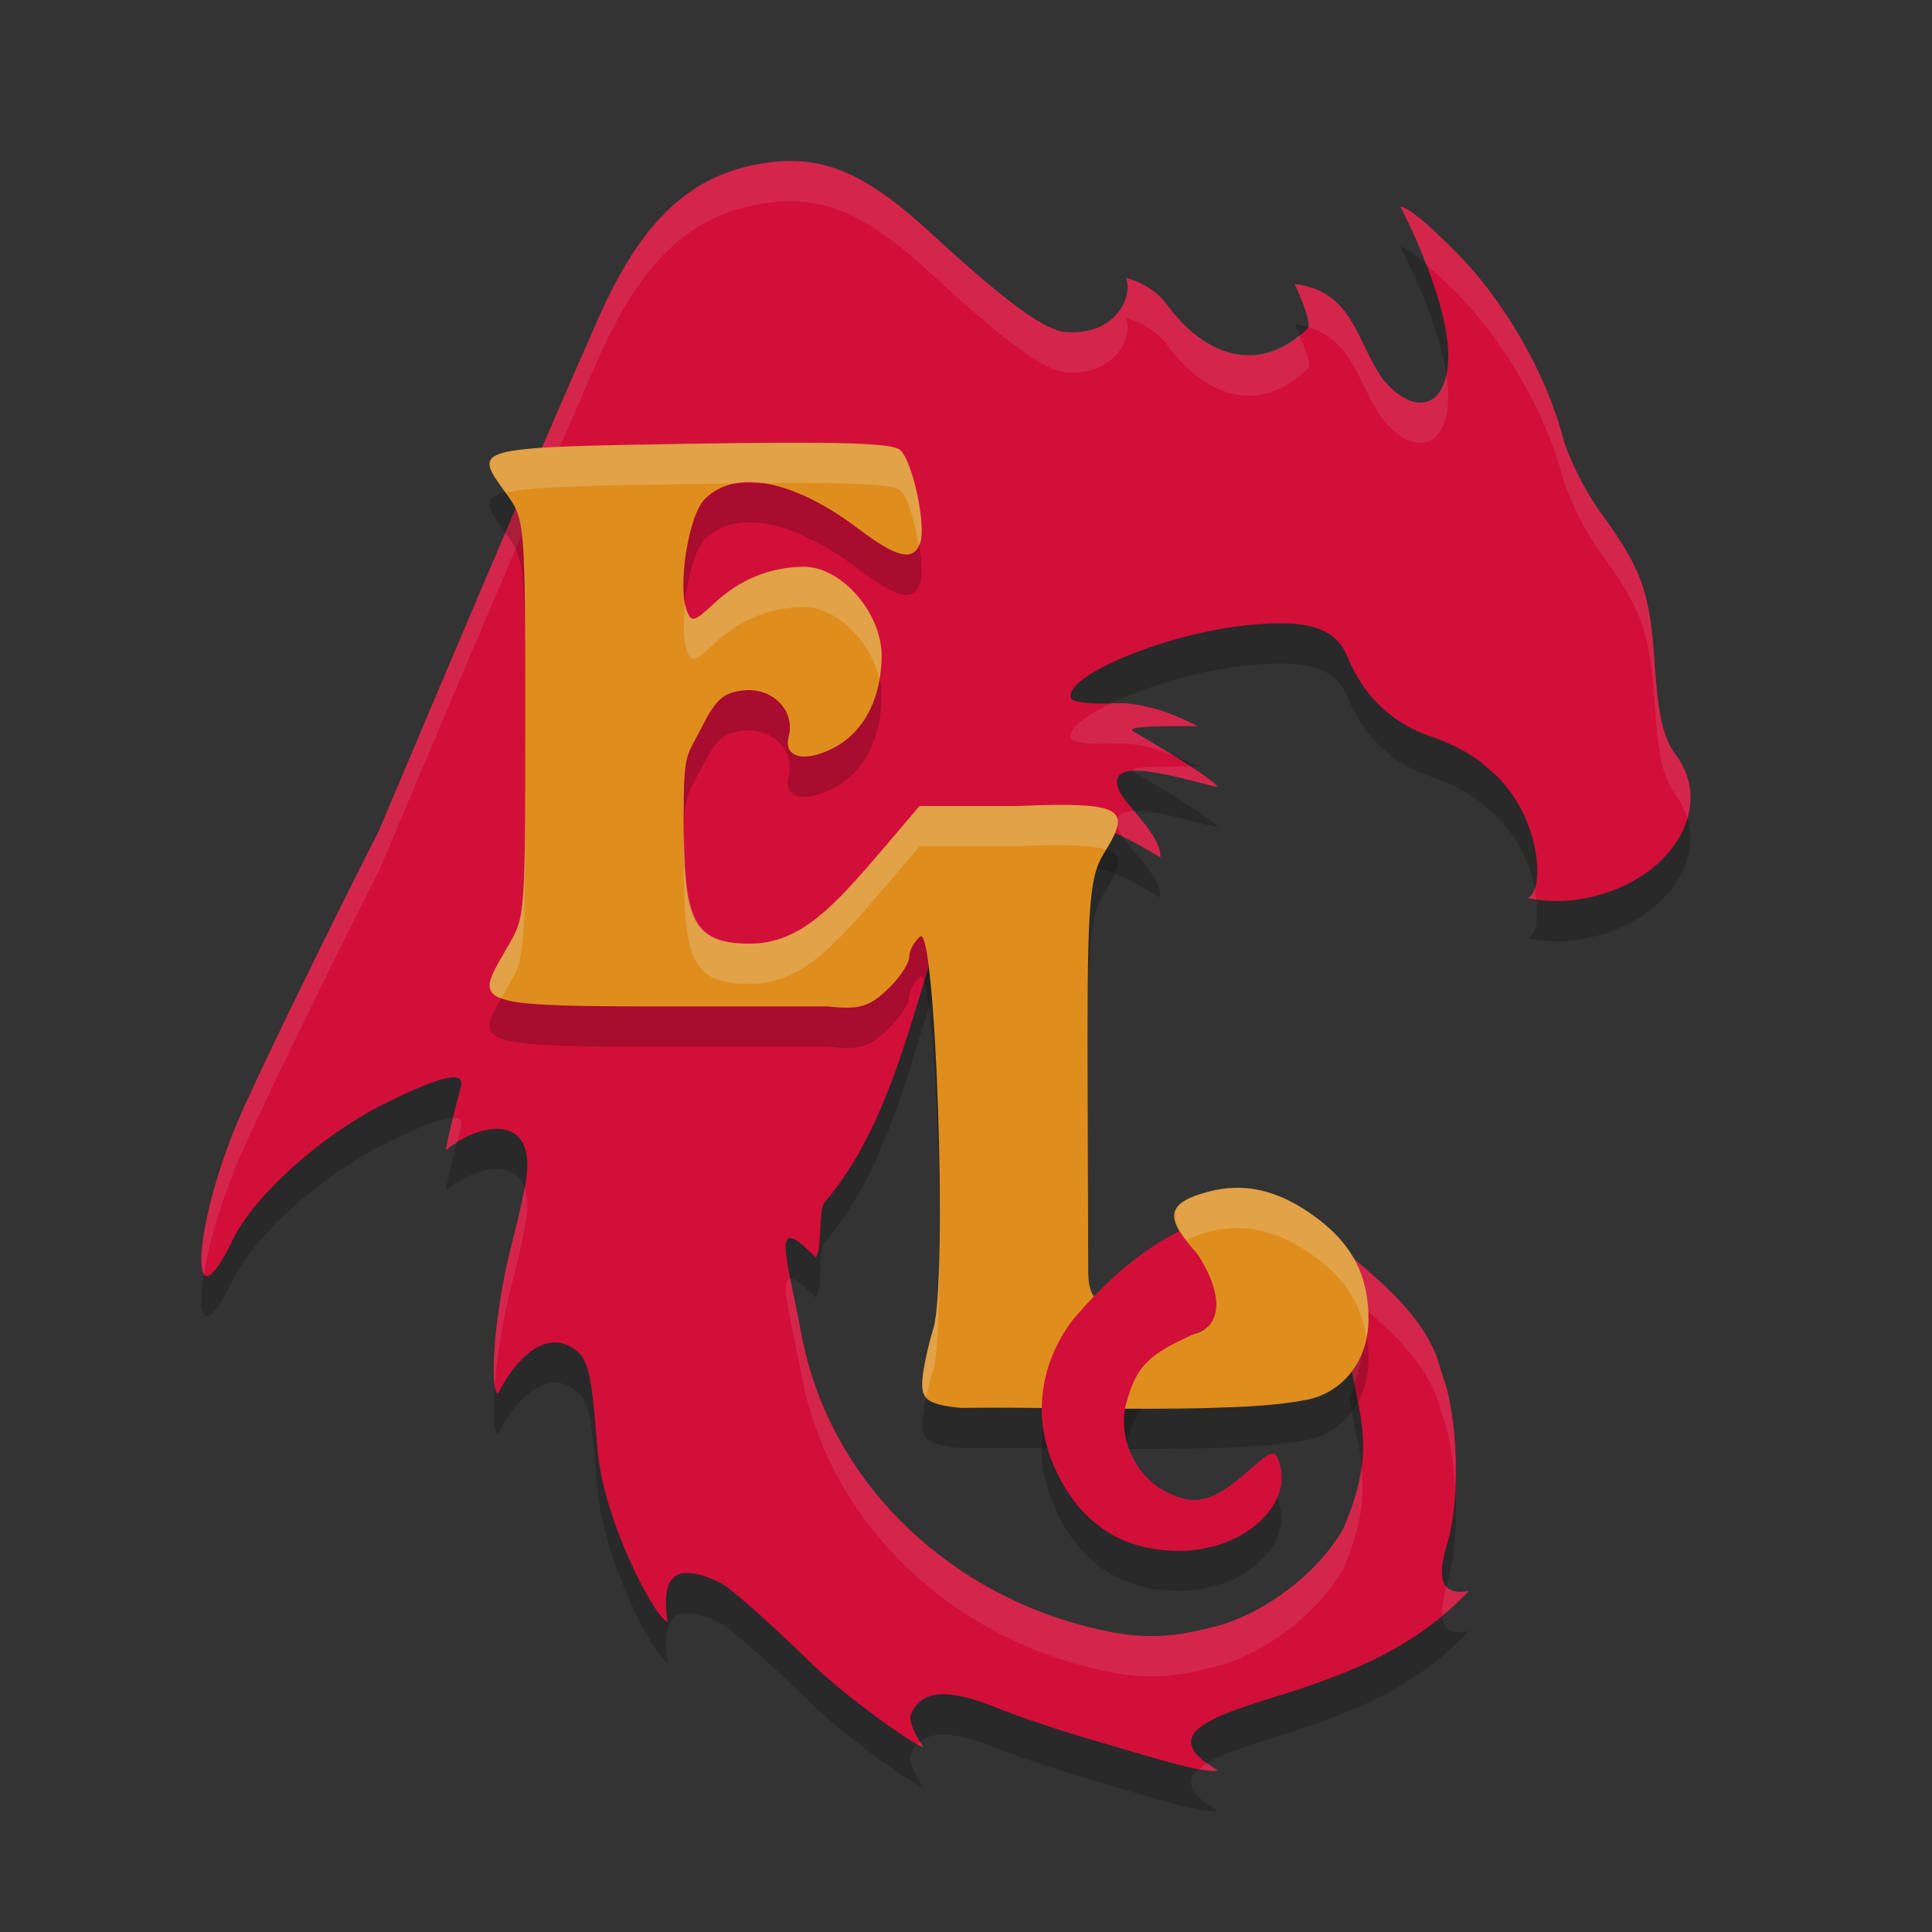 <svg xmlns="http://www.w3.org/2000/svg" width="48" height="48" version="1.1">
 <rect width="100%" height="100%" fill="#333333" stroke="none"/>
 <path style="opacity:0.2" d="m 19.729,5.002 c -0.252,-0.006 -0.51,0.013 -0.783,0.057 -1.829,0.294 -3.044,1.46 -4.129,3.961 -0.313,0.709 -0.593,1.376 -0.9,2.082 0.752,-0.034 1.784,-0.053 3.199,-0.076 0.927,-0.015 1.707,-0.023 2.357,-0.025 1.951,-0.006 2.741,0.048 2.891,0.18 0.313,0.275 0.659,1.899 0.494,2.324 -0.175,0.453 -0.58,0.354 -1.551,-0.381 -1.363,-1.031 -3.233,-1.18 -4.096,-0.324 -0.403,0.4 -0.681,2.071 -0.445,2.68 0.113,0.293 0.191,0.271 0.664,-0.176 0.635,-0.601 1.416,-0.92 2.246,-0.92 0.933,0 1.93,1.142 1.93,2.213 0,0.952 -0.373,1.566 -1.211,1.996 -0.719,0.369 -1.234,0.227 -1.096,-0.299 0.166,-0.63 -0.397,-1.211 -1.107,-1.143 -0.513,0.049 -0.697,0.212 -1.062,0.932 -0.372,0.731 -0.443,0.584 -0.443,2.232 0,2.515 0.184,3.131 1.646,3.131 1.279,10e-7 2.425,-0.963 3.664,-2.42 l 0.852,-1 h 2.434 c 1.729,-0.071 2.394,-0.014 2.48,0.314 0.159,-0.477 1.768,0.061 2.496,0.217 -0.126,-0.236 -1.961,-1.303 -2.086,-1.375 -0.111,-0.063 -0.202,-0.163 1.584,-0.139 0,0 -1.115,-0.623 -2.064,-0.57 -0.588,0.033 -1.067,-0.027 -1.092,-0.137 -0.127,-0.549 2.259,-1.552 4.25,-1.787 1.572,-0.185 2.317,0.025 2.613,0.742 0.419,1.015 1.119,1.685 2.107,2.014 0.517,0.172 1.125,0.508 1.35,0.748 1.415,1.085 1.477,3.207 1.014,3.254 0,0 0.66,0.176 1.506,0 2.059,-0.429 3.177,-2.218 2.207,-3.533 C 41.322,19.333 41.2,18.816 41.111,17.5 40.989,15.678 40.799,15.153 39.74,13.693 39.369,13.182 38.955,12.347 38.82,11.838 38.4,10.25 37.358,8.451 36.172,7.262 35.449,6.537 34.993,6.15 34.795,6.135 c 0,0 1.155,2.179 1.188,3.674 0,1.392 -0.876,1.534 -1.633,0.604 -0.678,-0.975 -0.726,-2.168 -2.184,-2.359 0,0 0.458,0.979 0.326,1.107 -1.246,1.208 -2.595,0.649 -3.5,-0.594 C 28.611,8.043 27.977,7.906 27.977,7.906 c 0.183,0.51 -0.302,1.412 -1.447,1.346 -0.525,0 -1.49,-0.699 -3.428,-2.482 C 21.771,5.545 20.82,5.028 19.729,5.002 Z m -6.762,8.297 c -1.334,3.103 -2.593,6.074 -3.547,8.324 -1.533,3.027 -3.118,6.295 -3.523,7.262 -1.119,2.668 -1.224,5.214 -0.121,2.93 0.536,-1.109 2.204,-2.611 3.766,-3.389 1.43,-0.712 2.016,-0.842 1.908,-0.422 -0.12,0.465 -0.366,1.401 -0.365,1.566 0.584,-0.499 1.61,-0.808 1.918,-0.145 0.183,0.402 0.129,0.857 -0.287,2.475 -0.464,1.806 -0.559,3.721 -0.338,3.721 0.313,-0.656 1.038,-1.551 1.754,-1.184 0.484,0.26 0.551,0.496 0.713,2.553 0.139,1.758 1.412,4.194 1.744,4.311 -0.153,-1.022 0.079,-1.578 1.332,-0.965 0.234,0.121 1.224,1 2.201,1.953 0.977,0.953 2.672,2.121 2.822,2.121 0,0 -0.414,-0.584 -0.309,-0.826 0.263,-0.601 0.914,-0.646 2.137,-0.148 0.568,0.231 1.765,0.627 2.662,0.881 1.479,0.437 2.521,0.753 2.826,0.67 -1.765,-1.006 0.352,-1.472 1.988,-2.008 1.246,-0.425 2.885,-1.004 4.248,-2.455 C 35.588,40.721 35.816,39.822 35.953,39.355 36.298,38.202 36.231,36.164 35.812,35.094 35.562,34.039 34.77,33.261 33.98,32.57 33.984,32.641 34,32.704 34,32.777 c 0,0.329 -0.071,0.631 -0.191,0.902 -0.023,0.375 -0.116,0.724 -0.293,1.012 0.257,1.568 0.71,2.34 -0.156,4.316 -0.682,1.16 -1.971,2.043 -2.99,2.352 -1.364,0.384 -2.131,0.387 -3.523,0.012 -3.38,-0.911 -6.26,-3.595 -6.939,-7.238 -0.363,-1.945 -0.796,-3.065 0.357,-1.895 0.161,-0.152 0.07,-1.193 0.213,-1.359 1.466,-1.705 2.04,-4.098 2.668,-6.072 -0.082,-0.956 -0.176,-1.627 -0.283,-1.539 -0.15,0.124 -0.273,0.351 -0.273,0.504 0,0.153 -0.217,0.493 -0.482,0.756 -0.504,0.5 -0.77,0.563 -1.531,0.479 h -3.561 c -5.364,0 -5.245,-0.024 -4.438,-1.422 0.467,-0.809 0.475,-0.592 0.475,-5.594 0,-2.775 -0.005,-4.012 -0.084,-4.691 z m 14.793,7.068 c 0.033,0.191 -0.103,0.465 -0.344,0.854 -0.06,0.097 -0.109,0.208 -0.152,0.332 0.587,0.174 1.036,0.439 1.566,0.748 0.011,-0.588 -0.876,-1.278 -1.037,-1.68 -0.043,-0.107 -0.048,-0.186 -0.033,-0.254 z M 29.637,31.438 c -0.606,0.248 -1.235,0.663 -1.877,1.23 0.404,0.253 0.823,0.404 1.25,0.49 0.926,0.139 1.331,-0.309 1.162,-1.059 -0.052,-0.062 -0.095,-0.119 -0.154,-0.186 -0.161,-0.179 -0.287,-0.337 -0.381,-0.477 z"/>
 <path style="fill:#d20f39" d="m 19.729,4.001 c -0.252,-0.006 -0.511,0.014 -0.784,0.058 -1.829,0.294 -3.043,1.459 -4.128,3.96 -2.045,4.64 -4.007,9.322 -5.397,12.604 -1.533,3.027 -3.118,6.294 -3.524,7.261 -1.119,2.668 -1.224,5.215 -0.121,2.931 0.536,-1.109 2.205,-2.611 3.766,-3.388 1.43,-0.712 2.016,-0.842 1.908,-0.422 -0.12,0.465 -0.366,1.399 -0.365,1.565 0.584,-0.499 1.61,-0.807 1.918,-0.144 0.183,0.402 0.13,0.856 -0.286,2.473 -0.464,1.806 -0.56,3.721 -0.34,3.721 0.313,-0.656 1.04,-1.55 1.755,-1.183 0.484,0.26 0.549,0.496 0.711,2.552 0.139,1.758 1.412,4.193 1.744,4.31 -0.153,-1.022 0.079,-1.578 1.333,-0.964 0.234,0.121 1.225,1 2.202,1.953 0.977,0.953 2.671,2.12 2.821,2.12 0,0 -0.413,-0.585 -0.307,-0.826 0.263,-0.601 0.912,-0.646 2.135,-0.149 0.568,0.231 1.766,0.627 2.663,0.881 1.479,0.437 2.521,0.754 2.826,0.671 -1.765,-1.006 0.351,-1.473 1.988,-2.008 1.246,-0.425 2.887,-1.004 4.25,-2.455 -0.908,0.197 -0.68,-0.702 -0.543,-1.168 0.345,-1.154 0.277,-3.191 -0.142,-4.262 -0.295,-1.241 -1.341,-2.105 -2.249,-2.887 0.045,0.098 0.084,0.198 0.117,0.302 0.033,0.103 0.061,0.209 0.083,0.319 1.31e-4,6.45e-4 1.95e-4,0.001 3.9e-4,0.002 1.95e-4,0.001 3.9e-4,0.003 7.8e-4,0.004 0.021,0.106 0.037,0.216 0.048,0.329 0.011,0.12 0.018,0.244 0.018,0.372 0,0.434 -0.113,0.831 -0.314,1.158 0.257,1.568 0.71,2.34 -0.156,4.316 -0.682,1.16 -1.97,2.044 -2.989,2.352 -1.364,0.384 -2.132,0.386 -3.524,0.011 -3.38,-0.911 -6.259,-3.594 -6.939,-7.238 -0.363,-1.945 -0.796,-3.066 0.357,-1.895 0.161,-0.152 0.071,-1.192 0.214,-1.358 2.762,-3.213 2.352,-8.926 5.116,-9.516 0.259,0 0.476,0.002 0.69,0.005 1.175,0.091 1.758,0.473 2.547,0.933 0.011,-0.588 -0.877,-1.277 -1.037,-1.679 -0.372,-0.929 1.628,-0.245 2.465,-0.066 -0.126,-0.236 -1.96,-1.302 -2.086,-1.374 -0.111,-0.063 -0.203,-0.163 1.583,-0.139 0,0 -1.113,-0.624 -2.063,-0.571 -0.588,0.033 -1.068,-0.027 -1.093,-0.137 -0.127,-0.549 2.26,-1.552 4.251,-1.787 1.572,-0.185 2.316,0.026 2.612,0.743 0.419,1.015 1.12,1.684 2.109,2.013 0.517,0.172 1.124,0.509 1.349,0.749 1.415,1.085 1.477,3.207 1.013,3.254 0,0 0.66,0.176 1.506,1.2e-4 2.059,-0.429 3.177,-2.218 2.207,-3.534 C 41.321,18.333 41.199,17.816 41.111,16.5 40.988,14.678 40.799,14.153 39.74,12.694 39.369,12.182 38.955,11.347 38.82,10.838 38.4,9.25 37.358,7.45 36.172,6.261 35.449,5.536 34.992,5.15 34.794,5.135 c 0,0 1.157,2.179 1.189,3.674 0,1.392 -0.876,1.534 -1.633,0.603 -0.678,-0.975 -0.726,-2.169 -2.183,-2.36 0,0 0.458,0.98 0.326,1.108 -1.246,1.208 -2.595,0.649 -3.5,-0.594 -0.381,-0.523 -1.015,-0.66 -1.015,-0.66 0.183,0.51 -0.301,1.412 -1.447,1.345 -0.525,0 -1.492,-0.7 -3.429,-2.483 C 21.771,4.545 20.82,4.027 19.729,4.001 Z m 9.907,26.437 c -0.946,0.387 -1.944,1.133 -2.967,2.334 -0.811,1.046 -1.014,2.376 -0.519,3.564 0.606,1.455 1.668,2.194 3.148,2.193 1.562,-0.001 2.823,-1.109 2.484,-2.18 -0.109,-0.344 -0.167,-0.329 -0.772,0.204 -0.881,0.775 -1.324,0.886 -2.05,0.51 -0.79,-0.41 -1.214,-1.388 -0.97,-2.24 0.255,-0.89 0.545,-1.178 1.706,-1.694 1.278,-0.568 1.351,-1.071 0.32,-2.215 -0.161,-0.179 -0.288,-0.336 -0.381,-0.476 z"/>
 <path style="opacity:0.2" d="m 29.312,31.599 c -0.849,0.416 -1.735,1.106 -2.643,2.172 -0.811,1.046 -1.015,2.376 -0.52,3.564 0.606,1.455 1.668,2.195 3.148,2.193 1.562,-0.001 2.824,-1.108 2.484,-2.18 -0.109,-0.344 -0.167,-0.329 -0.771,0.203 -0.881,0.775 -1.325,0.886 -2.051,0.51 -0.79,-0.41 -1.213,-1.388 -0.969,-2.24 0.255,-0.89 0.543,-1.177 1.705,-1.693 0.093,-0.041 0.166,-0.082 0.246,-0.123 0.406,-0.306 0.362,-0.99 -0.195,-1.848 -0.198,-0.218 -0.339,-0.398 -0.436,-0.559 z"/>
 <path style="opacity:0.1;fill:#eff1f5" d="m 19.729,4.002 c -0.252,-0.006 -0.51,0.013 -0.783,0.057 -1.829,0.294 -3.044,1.46 -4.129,3.961 -2.045,4.64 -4.006,9.322 -5.396,12.604 -1.533,3.027 -3.118,6.295 -3.523,7.262 -0.742,1.769 -1.036,3.474 -0.83,3.764 0.118,-0.723 0.396,-1.729 0.83,-2.764 0.406,-0.967 1.991,-4.235 3.523,-7.262 1.39,-3.281 3.352,-7.963 5.396,-12.604 1.085,-2.501 2.3,-3.667 4.129,-3.961 0.273,-0.044 0.531,-0.063 0.783,-0.057 1.091,0.026 2.043,0.543 3.373,1.768 1.937,1.783 2.903,2.482 3.428,2.482 1.145,0.066 1.63,-0.835 1.447,-1.346 10e-7,0 0.635,0.137 1.016,0.66 0.905,1.242 2.254,1.802 3.5,0.594 0.096,-0.093 -0.086,-0.545 -0.211,-0.834 C 31.095,9.283 29.847,8.739 28.992,7.566 28.611,7.043 27.977,6.906 27.977,6.906 c 0.183,0.51 -0.302,1.412 -1.447,1.346 -0.525,0 -1.49,-0.699 -3.428,-2.482 C 21.771,4.545 20.82,4.028 19.729,4.002 Z m 15.066,1.133 c 0,0 0.323,0.628 0.635,1.432 0.21,0.182 0.439,0.392 0.742,0.695 1.186,1.189 2.228,2.988 2.648,4.576 0.135,0.509 0.549,1.344 0.92,1.855 1.059,1.459 1.249,1.985 1.371,3.807 0.088,1.316 0.21,1.833 0.535,2.273 0.132,0.179 0.218,0.367 0.275,0.559 0.153,-0.522 0.083,-1.073 -0.275,-1.559 C 41.322,18.333 41.2,17.816 41.111,16.5 40.989,14.678 40.799,14.153 39.74,12.693 39.369,12.182 38.955,11.347 38.82,10.838 38.4,9.25 37.358,7.451 36.172,6.262 35.449,5.537 34.993,5.15 34.795,5.135 Z m -2.629,1.918 c 0,0 0.418,0.903 0.326,1.078 1.131,0.322 1.237,1.388 1.857,2.281 0.757,0.931 1.633,0.789 1.633,-0.604 C 35.979,9.65 35.958,9.483 35.932,9.312 35.738,10.215 35.001,10.214 34.35,9.412 33.672,8.437 33.623,7.244 32.166,7.053 Z M 27.617,17.471 c -0.646,0.307 -1.072,0.629 -1.018,0.865 0.025,0.11 0.504,0.169 1.092,0.137 0.533,-0.03 1.062,0.136 1.473,0.303 -0.465,-0.288 -0.933,-0.56 -0.992,-0.594 -0.111,-0.063 -0.202,-0.163 1.584,-0.139 0,0 -1.115,-0.623 -2.064,-0.57 -0.029,0.002 -0.046,-0.003 -0.074,-0.002 z m 1.959,1.572 c -1.334,-0.011 -1.491,0.054 -1.432,0.111 0.559,-0.032 1.574,0.287 2.113,0.402 -0.046,-0.087 -0.344,-0.293 -0.682,-0.514 z m -1.402,1.105 c -0.33,0.01 -0.518,0.131 -0.381,0.473 0.02,0.051 0.077,0.118 0.117,0.178 0.307,0.147 0.599,0.315 0.92,0.502 0.007,-0.379 -0.352,-0.794 -0.656,-1.152 z m 9.953,1.91 c -0.044,0.138 -0.105,0.239 -0.193,0.248 0,0 0.147,0.02 0.23,0.035 -0.01,-0.094 -0.017,-0.183 -0.037,-0.283 z m -26.857,5.707 c -0.004,-3.2e-5 -0.011,0.002 -0.016,0.002 -0.092,0.367 -0.17,0.708 -0.17,0.803 0.077,-0.066 0.176,-0.114 0.266,-0.172 0.035,-0.135 0.073,-0.292 0.1,-0.395 0.041,-0.157 -0.017,-0.237 -0.18,-0.238 z m 1.758,1.754 c -0.06,0.341 -0.152,0.758 -0.312,1.381 -0.379,1.474 -0.508,3.003 -0.424,3.521 0.055,-0.703 0.193,-1.625 0.424,-2.521 0.386,-1.502 0.45,-1.996 0.312,-2.381 z m 20.535,1.688 c 0.045,0.098 0.084,0.197 0.117,0.301 0.033,0.103 0.062,0.209 0.084,0.318 v 0.002 c 1.95e-4,0.001 -3.9e-4,0.004 0,0.006 0.021,0.106 0.036,0.215 0.047,0.328 0.008,0.089 0.011,0.181 0.014,0.273 0.839,0.725 1.721,1.534 1.988,2.658 0.189,0.482 0.295,1.167 0.336,1.873 0.051,-1.025 -0.057,-2.159 -0.336,-2.873 -0.295,-1.241 -1.342,-2.105 -2.25,-2.887 z m -13.928,0.572 c -0.272,0.014 0.012,0.965 0.271,2.354 0.68,3.644 3.559,6.327 6.939,7.238 1.392,0.375 2.159,0.372 3.523,-0.012 1.019,-0.308 2.308,-1.191 2.99,-2.352 0.489,-1.116 0.542,-1.848 0.463,-2.557 -0.059,0.444 -0.192,0.938 -0.463,1.557 -0.682,1.16 -1.971,2.043 -2.99,2.352 -1.364,0.384 -2.131,0.387 -3.523,0.012 -3.38,-0.911 -6.26,-3.595 -6.939,-7.238 -0.099,-0.528 -0.196,-0.976 -0.271,-1.354 z m 14.143,1.148 c -0.047,0.277 -0.125,0.541 -0.262,0.764 0.042,0.255 0.087,0.468 0.133,0.689 0.106,-0.259 0.18,-0.538 0.18,-0.848 0,-0.128 -0.006,-0.251 -0.018,-0.371 -0.008,-0.081 -0.02,-0.157 -0.033,-0.234 z m -5.785,2.896 c -0.243,0.852 0.179,1.829 0.969,2.238 0.725,0.376 1.17,0.265 2.051,-0.51 0.491,-0.432 0.619,-0.51 0.709,-0.346 0.119,-0.274 0.155,-0.565 0.062,-0.857 -0.109,-0.344 -0.167,-0.329 -0.771,0.203 -0.881,0.775 -1.325,0.886 -2.051,0.51 -0.485,-0.251 -0.83,-0.719 -0.969,-1.238 z m 7.947,3.59 c -0.062,0.216 -0.125,0.492 -0.104,0.725 0.225,-0.188 0.446,-0.387 0.66,-0.615 -0.295,0.064 -0.459,0.005 -0.557,-0.109 z m -13.076,3.863 c -0.021,0.017 -0.04,0.039 -0.059,0.059 0.04,0.02 0.125,0.074 0.139,0.074 0,0 -0.053,-0.091 -0.08,-0.133 z m 7.135,0.52 c -0.086,0.051 -0.14,0.106 -0.201,0.16 0.207,0.037 0.374,0.053 0.463,0.029 -0.118,-0.067 -0.177,-0.127 -0.262,-0.189 z"/>
 <path style="opacity:0.2" d="m 19.472,12 c -0.65,0.002 -1.43,0.011 -2.357,0.026 -5.503,0.089 -5.354,0.103 -4.526,1.253 0.455,0.633 0.461,0.705 0.461,5.712 0,5.001 -0.006,4.783 -0.474,5.592 -0.807,1.397 -0.925,1.422 4.438,1.422 h 3.56 c 0.761,0.084 1.027,0.022 1.532,-0.478 0.266,-0.263 0.483,-0.604 0.483,-0.757 0,-0.153 0.123,-0.379 0.273,-0.502 0.39,-0.321 0.687,8.569 0.327,9.741 -0.132,0.429 -0.254,1 -0.272,1.268 -0.03,0.448 0.048,0.612 0.951,0.702 1.963,-0.027 4.125,0.059 6.211,0 0.822,-0.023 1.632,-0.056 2.413,-0.206 0.903,-0.197 1.508,-0.998 1.508,-1.997 0,-1.065 -0.39,-1.839 -1.259,-2.495 -0.699,-0.529 -1.362,-0.781 -2.04,-0.77 -0.226,0.004 -0.454,0.037 -0.685,0.098 -1.045,0.279 -1.106,0.63 -0.268,1.55 0.836,1.286 0.529,2.189 -0.739,1.999 -0.501,-0.102 -0.993,-0.28 -1.461,-0.624 -0.435,-0.271 -0.51,-0.486 -0.512,-0.983 l -0.013,-4.221 c -0.014,-4.582 0.007,-5.489 0.392,-6.11 0.682,-1.101 0.603,-1.308 -2.135,-1.195 h -2.435 l -0.851,1 c -1.239,1.456 -2.087,2.42 -3.365,2.42 -1.462,0 -1.645,-0.615 -1.645,-3.13 0,-1.648 0.071,-1.503 0.443,-2.234 0.366,-0.719 0.55,-0.881 1.063,-0.93 0.71,-0.068 1.272,0.512 1.106,1.142 -0.139,0.526 0.378,0.666 1.097,0.298 0.838,-0.43 1.21,-1.343 1.21,-2.295 0,-1.071 -0.995,-2.214 -1.929,-2.214 -0.83,0 -1.611,0.321 -2.246,0.921 -0.473,0.447 -0.55,0.468 -0.664,0.174 -0.236,-0.608 0.043,-2.378 0.446,-2.778 0.863,-0.856 2.433,-0.309 3.796,0.723 0.971,0.735 1.375,0.834 1.55,0.382 0.165,-0.425 -0.179,-2.048 -0.493,-2.324 -0.149,-0.131 -0.941,-0.186 -2.892,-0.18 z"/>
 <path style="fill:#df8e1d" d="m 19.472,11 c -0.65,0.002 -1.43,0.011 -2.357,0.026 -5.503,0.089 -5.354,0.103 -4.526,1.253 0.455,0.633 0.461,0.705 0.461,5.712 0,5.001 -0.006,4.783 -0.474,5.592 -0.807,1.397 -0.925,1.422 4.438,1.422 h 3.56 c 0.761,0.084 1.027,0.022 1.532,-0.478 0.266,-0.263 0.483,-0.604 0.483,-0.757 0,-0.153 0.123,-0.379 0.273,-0.502 0.39,-0.321 0.687,8.569 0.327,9.741 -0.132,0.429 -0.254,1 -0.272,1.268 -0.03,0.448 0.048,0.612 0.951,0.702 1.963,-0.027 4.125,0.059 6.211,0 0.822,-0.023 1.632,-0.056 2.413,-0.206 0.903,-0.197 1.508,-0.998 1.508,-1.997 0,-1.065 -0.39,-1.839 -1.259,-2.495 -0.699,-0.529 -1.362,-0.781 -2.04,-0.77 -0.226,0.004 -0.454,0.037 -0.685,0.098 -1.045,0.279 -1.106,0.63 -0.268,1.55 0.836,1.286 0.529,2.189 -0.739,1.999 -0.501,-0.102 -0.993,-0.28 -1.461,-0.624 -0.435,-0.271 -0.51,-0.486 -0.512,-0.983 l -0.013,-4.221 c -0.014,-4.582 0.007,-5.489 0.392,-6.11 0.682,-1.101 0.603,-1.308 -2.135,-1.195 h -2.435 l -0.851,1 c -1.239,1.456 -2.087,2.42 -3.365,2.42 -1.462,0 -1.645,-0.615 -1.645,-3.13 0,-1.648 0.071,-1.503 0.443,-2.234 0.366,-0.719 0.55,-0.881 1.063,-0.93 0.71,-0.068 1.272,0.512 1.106,1.142 -0.139,0.526 0.378,0.666 1.097,0.298 0.838,-0.43 1.21,-1.343 1.21,-2.295 0,-1.071 -0.995,-2.214 -1.929,-2.214 -0.83,0 -1.611,0.321 -2.246,0.921 -0.473,0.447 -0.55,0.468 -0.664,0.174 -0.236,-0.608 0.043,-2.378 0.446,-2.778 0.863,-0.856 2.433,-0.309 3.796,0.723 0.971,0.735 1.375,0.834 1.55,0.382 0.165,-0.425 -0.179,-2.048 -0.493,-2.324 -0.149,-0.131 -0.941,-0.186 -2.892,-0.18 z"/>
 <path style="fill:#d20f39" d="M 29.312 30.6 C 28.463 31.016 27.577 31.705 26.67 32.771 C 25.859 33.818 25.655 35.148 26.15 36.336 C 26.757 37.791 27.819 38.53 29.299 38.529 C 30.861 38.528 32.123 37.421 31.783 36.35 C 31.674 36.006 31.617 36.02 31.012 36.553 C 30.131 37.328 29.686 37.438 28.961 37.062 C 28.171 36.653 27.748 35.674 27.992 34.822 C 28.247 33.932 28.535 33.645 29.697 33.129 C 29.79 33.088 29.863 33.047 29.943 33.006 C 30.349 32.699 30.306 32.016 29.748 31.158 C 29.55 30.94 29.409 30.76 29.312 30.6 z"/>
 <path style="fill:#eff1f5;opacity:0.2" d="m 19.473,11 c -0.65,0.002 -1.43,0.01 -2.357,0.025 -5.433,0.088 -5.354,0.108 -4.555,1.215 0.583,-0.144 1.902,-0.172 4.555,-0.215 0.451,-0.007 0.763,-0.007 1.146,-0.012 0.2,-0.039 0.416,-0.035 0.641,-0.008 0.173,-0.001 0.413,-0.005 0.57,-0.006 1.951,-0.006 2.741,0.048 2.891,0.18 0.186,0.164 0.37,0.797 0.465,1.379 0.009,-0.019 0.021,-0.033 0.029,-0.055 C 23.022,13.079 22.676,11.455 22.363,11.18 22.214,11.048 21.424,10.994 19.473,11 Z m 0.504,3.082 c -0.83,0 -1.613,0.321 -2.248,0.922 -0.473,0.447 -0.549,0.467 -0.662,0.174 -0.019,-0.048 -0.031,-0.114 -0.043,-0.176 -0.05,0.469 -0.054,0.925 0.043,1.176 0.113,0.293 0.189,0.273 0.662,-0.174 0.635,-0.601 1.418,-0.922 2.248,-0.922 0.806,0 1.654,0.853 1.871,1.775 0.031,-0.184 0.057,-0.371 0.057,-0.562 0,-1.071 -0.994,-2.213 -1.928,-2.213 z m -6.928,4.404 c -0.001,4.365 -0.025,4.324 -0.473,5.098 -0.395,0.683 -0.62,1.036 -0.125,1.221 0.042,-0.074 0.077,-0.137 0.125,-0.221 0.467,-0.809 0.475,-0.592 0.475,-5.594 0,-0.216 -0.002,-0.305 -0.002,-0.504 z m 13.816,1.523 c -0.382,-0.021 -0.899,-0.012 -1.584,0.016 h -2.434 l -0.852,1 c -1.239,1.456 -2.087,2.42 -3.365,2.42 -1.383,0 -1.611,-0.607 -1.633,-2.795 -0.006,0.194 -0.012,0.373 -0.012,0.664 0,2.515 0.182,3.131 1.645,3.131 1.279,0 2.126,-0.963 3.365,-2.42 l 0.852,-1 h 2.434 c 1.19,-0.049 1.856,-0.031 2.197,0.088 0.446,-0.74 0.477,-1.044 -0.613,-1.104 z m 3.836,9.502 c -0.226,0.004 -0.454,0.036 -0.686,0.098 -0.893,0.238 -1.026,0.552 -0.535,1.205 0.136,-0.075 0.302,-0.143 0.535,-0.205 0.231,-0.062 0.46,-0.094 0.686,-0.098 0.678,-0.011 1.342,0.241 2.041,0.77 0.714,0.54 1.089,1.169 1.205,1.965 C 33.978,33.095 34,32.941 34,32.777 34,31.712 33.611,30.938 32.742,30.281 32.043,29.752 31.379,29.501 30.701,29.512 Z m -7.365,1.662 c -0.02,0.87 -0.064,1.569 -0.146,1.836 -0.132,0.429 -0.255,0.999 -0.273,1.268 -0.013,0.193 0.009,0.325 0.094,0.43 0.05,-0.231 0.113,-0.481 0.18,-0.697 0.111,-0.36 0.144,-1.509 0.146,-2.836 z"/>
</svg>
